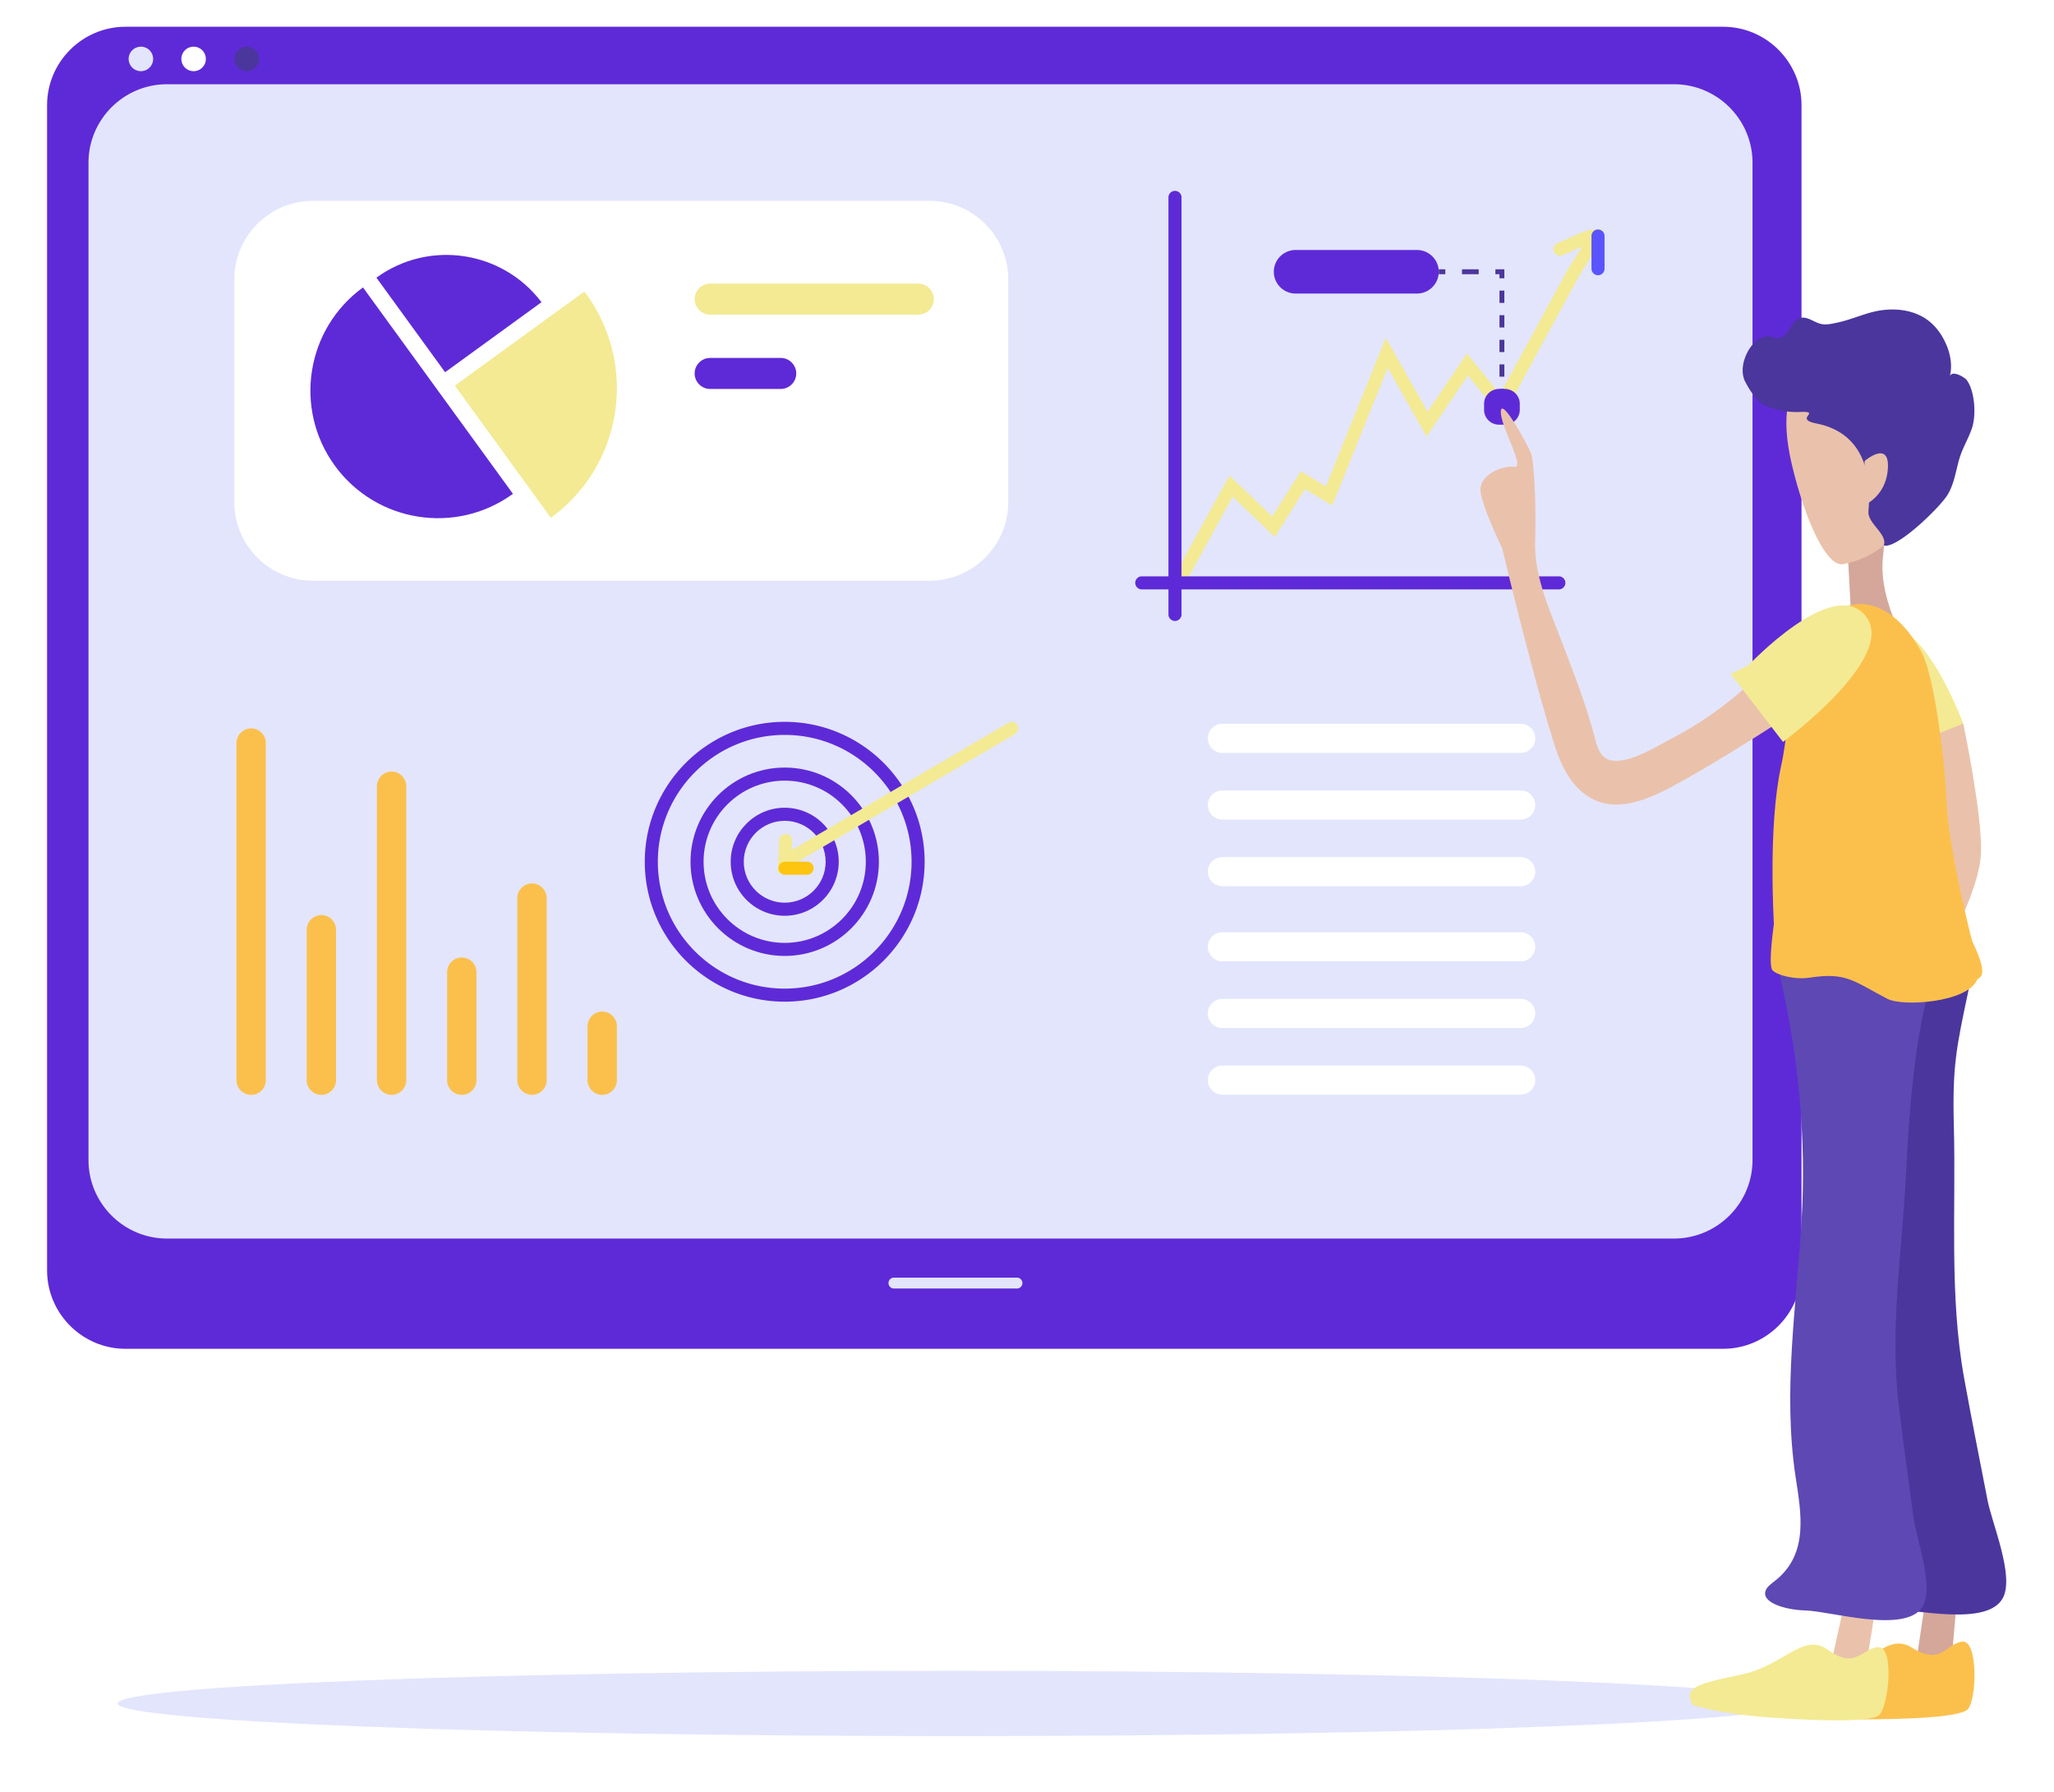 <svg width="518" height="452" fill="none" xmlns="http://www.w3.org/2000/svg"><g filter="url(#filter0_d)"><path d="M240.953 433.806c116.685 0 211.277-3.685 211.277-8.231 0-4.546-94.592-8.231-211.277-8.231-116.684 0-211.276 3.685-211.276 8.231 0 4.546 94.592 8.231 211.276 8.231z" fill="#E3E5FC"/><path d="M434.557 336.138H31.643c-10.875 0-19.77-8.895-19.77-19.769V22.516c0-10.873 8.895-19.768 19.77-19.768h402.914c10.875 0 19.77 8.895 19.77 19.768V316.37c0 10.874-8.895 19.769-19.77 19.769z" fill="#5E2AD7"/><path d="M422.197 308.331H42.091c-10.875 0-19.77-8.894-19.77-19.768V37.017c0-10.873 8.895-19.768 19.77-19.768h380.106c10.874 0 19.77 8.895 19.77 19.768v251.546c.004 10.869-8.892 19.768-19.77 19.768zm-165.726 12.602H225.44c-.757 0-1.372-.62-1.372-1.372 0-.756.62-1.371 1.372-1.371h31.031c.757 0 1.372.62 1.372 1.371a1.38 1.38 0 01-1.372 1.372zM35.477 13.947a3.087 3.087 0 100-6.173 3.087 3.087 0 000 6.173z" fill="#E3E5FC"/><path d="M48.77 13.947a3.087 3.087 0 100-6.173 3.087 3.087 0 000 6.173z" fill="#fff"/><path d="M62.182 13.947a3.087 3.087 0 100-6.173 3.087 3.087 0 000 6.173z" fill="#4B369D"/><path d="M383.514 185.87h-75.242a3.684 3.684 0 01-3.672-3.671 3.684 3.684 0 013.672-3.672h75.242a3.684 3.684 0 013.672 3.672c-.005 2.018-1.654 3.671-3.672 3.671zm0 16.805h-75.242a3.685 3.685 0 01-3.672-3.672 3.684 3.684 0 013.672-3.671h75.242a3.684 3.684 0 013.672 3.671 3.685 3.685 0 01-3.672 3.672zm0 16.81h-75.242a3.685 3.685 0 01-3.672-3.672 3.684 3.684 0 013.672-3.671h75.242a3.684 3.684 0 013.672 3.671c-.005 2.018-1.654 3.672-3.672 3.672zm0 18.946h-75.242a3.684 3.684 0 01-3.672-3.671 3.684 3.684 0 013.672-3.672h75.242a3.684 3.684 0 013.672 3.672 3.685 3.685 0 01-3.672 3.671zm0 16.809h-75.242a3.684 3.684 0 01-3.672-3.671 3.684 3.684 0 013.672-3.672h75.242a3.684 3.684 0 013.672 3.672c-.005 2.018-1.654 3.671-3.672 3.671zm0 16.809h-75.242a3.684 3.684 0 01-3.672-3.671 3.684 3.684 0 013.672-3.672h75.242a3.684 3.684 0 013.672 3.672c-.005 2.018-1.654 3.671-3.672 3.671zM78.87 142.429h155.628c10.875 0 19.77-8.895 19.77-19.769V66.424c0-10.873-8.895-19.768-19.77-19.768H78.869c-10.874 0-19.77 8.895-19.77 19.768v56.236c-.004 10.874 8.892 19.769 19.77 19.769z" fill="#fff"/><path d="M63.338 272.097a3.71 3.71 0 01-3.698-3.698v-85.023a3.709 3.709 0 013.698-3.697 3.709 3.709 0 013.698 3.697v85.023a3.71 3.71 0 01-3.698 3.698zm17.708 0a3.71 3.71 0 01-3.698-3.698v-37.941a3.71 3.71 0 013.698-3.698 3.71 3.71 0 013.698 3.698v37.941a3.71 3.71 0 01-3.698 3.698zm17.708 0a3.71 3.71 0 01-3.698-3.698v-74.127a3.71 3.71 0 013.698-3.698 3.71 3.71 0 013.698 3.698v74.127a3.711 3.711 0 01-3.698 3.698zm17.703 0a3.709 3.709 0 01-3.698-3.698V241.16a3.709 3.709 0 013.698-3.697 3.71 3.71 0 013.698 3.697v27.239a3.706 3.706 0 01-3.698 3.698zm17.708 0a3.709 3.709 0 01-3.698-3.698v-45.916a3.709 3.709 0 013.698-3.698 3.71 3.71 0 013.698 3.698v45.916a3.706 3.706 0 01-3.698 3.698zm17.708 0a3.709 3.709 0 01-3.698-3.698v-13.604a3.71 3.71 0 013.698-3.698 3.709 3.709 0 013.698 3.698v13.604a3.709 3.709 0 01-3.698 3.698z" fill="#FBC04C"/><path d="M84.427 113.413c10.444 14.374 30.562 17.562 44.932 7.119L91.542 68.486c-14.37 10.438-17.558 30.554-7.115 44.927zm10.501-47.39l17.325 23.845 24.309-17.658c-9.859-13.02-28.359-15.829-41.634-6.186z" fill="#5E2AD7"/><path d="M147.854 70.174c-.159-.22-.343-.413-.506-.628l-32.641 23.708 24.211 33.324c18.047-13.112 22.044-38.363 8.936-56.404zm27.329 1.262a3.925 3.925 0 013.914-3.913h52.481a3.925 3.925 0 013.914 3.913 3.925 3.925 0 01-3.914 3.913h-52.481a3.925 3.925 0 01-3.914-3.913z" fill="#F3EA93"/><path d="M175.183 90.176a3.925 3.925 0 013.914-3.913h17.795a3.925 3.925 0 013.914 3.913 3.925 3.925 0 01-3.914 3.913h-17.795a3.925 3.925 0 01-3.914-3.913zM197.896 248.6c-19.458 0-35.288-15.829-35.288-35.285 0-19.456 15.83-35.285 35.288-35.285s35.288 15.829 35.288 35.285c0 19.456-15.83 35.285-35.288 35.285zm0-67.273c-17.642 0-31.995 14.352-31.995 31.988 0 17.64 14.353 31.991 31.995 31.991 17.642 0 31.99-14.351 31.99-31.991 0-17.641-14.348-31.988-31.99-31.988z" fill="#5E2AD7"/><path d="M197.896 237.066c-13.1 0-23.754-10.653-23.754-23.752 0-13.098 10.654-23.752 23.754-23.752 13.099 0 23.754 10.654 23.754 23.752 0 13.099-10.655 23.752-23.754 23.752zm0-44.206c-11.279 0-20.461 9.176-20.461 20.454 0 11.279 9.177 20.459 20.461 20.459 11.279 0 20.456-9.176 20.456-20.459 0-11.278-9.173-20.454-20.456-20.454z" fill="#5E2AD7"/><path d="M197.896 226.937c-7.51 0-13.623-6.112-13.623-13.622s6.108-13.622 13.623-13.622 13.623 6.112 13.623 13.622-6.112 13.622-13.623 13.622zm0-23.946c-5.694 0-10.325 4.63-10.325 10.324s4.631 10.324 10.325 10.324c5.695 0 10.325-4.63 10.325-10.324s-4.63-10.324-10.325-10.324z" fill="#5E2AD7"/><path d="M196.115 216.274l.379-8.385a1.65 1.65 0 011.719-1.574 1.65 1.65 0 011.574 1.719l-.105 2.322 54.64-32.097a1.648 1.648 0 011.671 2.84l-59.878 35.175z" fill="#F3EA93"/><path d="M203.524 216.594h-5.628a1.65 1.65 0 010-3.297h5.628a1.648 1.648 0 110 3.297z" fill="#FDC510"/><path d="M297.965 142.987a1.644 1.644 0 01-1.443-2.44l13.526-24.627 10.804 10.337 7.203-11.423 6.319 3.826 15.113-37.497 10.532 18.682 9.911-14.677 8.36 10.254 16.907-31.134c.537-.99 1.245-2.071 1.992-3.219.616-.945 1.271-1.948 1.843-2.924a76.04 76.04 0 00-1.909.87c-1.147.537-2.229 1.043-3.205 1.373a1.655 1.655 0 01-2.089-1.038 1.651 1.651 0 011.038-2.089c.8-.268 1.798-.734 2.858-1.23 2.102-.981 4.27-1.997 6.191-2.146l2.344-.18-.629 2.264c-.611 2.194-2.172 4.586-3.685 6.903-.712 1.09-1.385 2.12-1.855 2.99l-19.252 35.452-8.662-10.627-10.413 15.419-9.788-17.358-14.001 34.73-6.865-4.155-7.624 12.096-10.615-10.157-11.46 20.868c-.299.55-.862.857-1.446.857z" fill="#F3EA93"/><path d="M403.007 65.408a1.649 1.649 0 01-1.649-1.648v-8.24a1.649 1.649 0 013.298 0v8.24a1.65 1.65 0 01-1.649 1.648z" fill="#5A54FF"/><path d="M296.32 152.594a1.655 1.655 0 01-1.649-1.648V45.781c0-.906.743-1.649 1.649-1.649s1.649.743 1.649 1.649V150.95a1.65 1.65 0 01-1.649 1.644z" fill="#5E2AD7"/><path d="M286.298 142.987c0-.906.743-1.649 1.649-1.649h105.179c.906 0 1.649.743 1.649 1.649s-.743 1.649-1.649 1.649H287.943a1.654 1.654 0 01-1.645-1.649zm71.056-72.962h-30.619c-3.021 0-5.492-2.47-5.492-5.492 0-3.02 2.471-5.491 5.492-5.491h30.619c3.021 0 5.492 2.47 5.492 5.492 0 3.02-2.471 5.491-5.492 5.491z" fill="#5E2AD7"/><path d="M379.388 94.089h-1.235v1.649h1.235v-1.65zm0-3.1h-1.235v-3.1h1.235v3.1zm0-6.204h-1.235v-3.1h1.235v3.1zm0-6.204h-1.235v-3.1h1.235v3.1zm0-6.2h-1.235v-3.1h1.235v3.1zm0-6.203h-1.235v-1.029h-1.029v-1.236h2.264v2.265zm-6.472-2.265h-4.213v1.236h4.213v-1.236zm-8.421 0h-1.649v1.236h1.649v-1.236z" fill="#4B369D"/><path d="M379.534 103.094h-1.522a3.753 3.753 0 01-3.742-3.742V97.83a3.753 3.753 0 013.742-3.742h1.522a3.753 3.753 0 013.742 3.742v1.52a3.753 3.753 0 01-3.742 3.743z" fill="#5E2AD7"/><path d="M495.121 178.491s4.876 23.185 4.463 32.66c-.414 9.476-8.65 23.612-8.65 23.612l-5.32-56.267h9.507v-.005z" fill="#EAC2AB"/><path d="M466.015 135.978l1.073 19.971 15.632 6.028s-9.401-13.754-7.805-25.999c1.588-12.245-8.9 0-8.9 0z" fill="#D4A79A"/><path d="M452.044 95.118s-3.403 4.51-.083 18.339c3.319 13.833 8.711 25.643 12.879 24.807 11.525-2.304 15.571-10.447 19.568-17.438 4.899-8.574-4.828-29.485-4.828-29.485l-9.19-4.96-18.346 8.737z" fill="#EAC2AB"/><path d="M439.772 91.394c-1.007-3.245.76-7.396 3.122-9.4.91-.775 2.058-1.267 3.205-1.153.862.084 1.707.502 2.564.36 2.568-.426 2.876-4.211 5.259-4.98 1.777-.572 3.483 1.037 5.295 1.463 1.367.321 2.783-.048 4.159-.334 3.874-.813 7.467-2.673 11.438-3.152 3.35-.405 6.846-.027 9.876 1.6 3.166 1.697 5.435 4.82 6.644 8.424.721 2.155.954 4.556.374 6.763.475-1.816 3.742.136 4.274.849 2.076 2.805 2.432 8.886 1.328 12.148-.875 2.585-2.313 4.872-3.113 7.492-.95 3.127-1.346 6.596-3.078 9.366-1.983 3.179-12.664 13.613-16.055 12.733 1.047-2.875-4.054-5.487-3.865-8.578.189-3.091 2.12-19.179-13.086-22.191-6.046-1.196 1.71-3.157-4.345-2.915-2.876.114-5.756-.444-8.451-1.54-2.085-.844-4.112-3.952-5.259-6.225a5.35 5.35 0 01-.286-.73z" fill="#4B369D"/><path d="M470.249 112.244s6.319-5.412 5.857 1.909c-.461 7.32-6.376 9.444-6.376 9.444l.519-11.353z" fill="#EAC2AB"/><path d="M487.145 388.773l-3.888 26.363 8.681 2.208 2.423-27.749c-.005 0-4.569-1.887-7.216-.822z" fill="#D4A79A"/><path d="M449.231 427.804s6.499 1.724 18.732 1.772c12.234.048 25.843-.453 28.183-2.431 2.343-1.979 2.854-17.443-1.205-17.157-4.059.286-5.224 6.265-12.739 1.53-6.442-4.058-10.743 4.744-21.252 7.752-10.51 3.007-14.766 4.212-11.719 8.534z" fill="#FBC04C"/><path d="M465.514 396.903c.335-1.064 1.35-1.922 2.221-2.792 7.977-7.989 5.114-19.114 3.061-28.87-4.864-23.145-3.065-46.941-3.417-70.408-.343-22.903-4.046-45.653-10.382-67.553-2.3-7.959-5.576-20.283 6.046-18.722 5.506.738 10.844.145 16.182-1.271 2.81-.743-.167-1.552 2.81-.743 10.136 2.752 15.931 31.952 14.397 39.203-3.052 14.434-4.085 19.056-3.69 34.089.563 21.32-1.187 42.825 2.604 63.75 1.86 10.254 3.896 20.472 5.883 30.695 1.161 5.962 6.693 18.827 3.984 24.486-3.72 7.774-23.086 2.766-29.418 3.038-4.753.211-11.42-1.275-10.281-4.902z" fill="#4B369D"/><path d="M467.479 389.683l-5.721 26.025 8.505 2.805 4.357-27.511c0 .004-4.423-2.194-7.141-1.319z" fill="#EAC2AB"/><path d="M426.931 425.966s6.363 2.172 18.561 3.078c12.198.906 25.812 1.359 28.284-.453 2.475-1.811 4.067-17.196 0-17.196-4.068 0-5.646 5.883-12.818.633-6.143-4.498-11.051 3.984-21.745 6.244-10.69 2.26-15.021 3.165-12.282 7.694z" fill="url(#paint0_linear)"/><path d="M445.334 396.973c.409-.955 1.482-1.667 2.414-2.41 8.517-6.789 6.437-17.143 5.074-26.192-3.232-21.466.229-43.103 1.522-64.573 1.257-20.955-.84-41.986-5.629-62.414-1.741-7.422-4.142-18.897 7.339-16.725 5.44 1.029 10.809.826 16.231-.123 2.853-.502-.058-1.429 2.853-.502 9.916 3.166 13.773 13.741 11.737 20.266-4.055 13.001-5.528 33.645-6.183 47.411-.932 19.522-4.182 39.066-1.864 58.439 1.134 9.493 2.453 18.96 3.72 28.435.739 5.527 5.36 17.636 2.26 22.639-4.257 6.868-23.222 1.047-29.558.893-4.758-.119-11.302-1.904-9.916-5.144z" fill="#5E48B3"/><path d="M434.271 174.218a90.537 90.537 0 01-13.051 8.213c-3.557 1.834-13.205 8.02-16.943 4.235-1.09-1.108-1.565-2.669-1.957-4.173-2.317-8.877-5.681-17.434-8.97-25.986-2.942-7.637-6.473-15.692-6.2-24.046.281-8.53-.229-20.037-1.042-22.125-.814-2.089-7.485-14.383-7.608-10.557-.123 3.825 6.306 14.342 3.373 13.951s-9.199 2.053-8.46 6.499c.738 4.44 5.43 14.021 5.43 14.021a1188.144 1188.144 0 006.464 25.828c1.68 6.419 3.404 12.839 5.325 19.192 1.869 6.178 3.602 12.883 9.037 16.981.708.536 1.46 1.011 2.26 1.394 6.438 3.077 14.005-.145 20.267-3.566 13.434-7.339 26.168-15.807 39-24.13-2.511-2.467-5.022-4.929-7.529-7.396-.602-.589-1.262-1.213-2.093-1.337-.971-.149-1.899.414-2.704.981-4.006 2.81-7.511 6.252-11.27 9.387a99.884 99.884 0 01-3.329 2.634z" fill="#EAC2AB"/><path d="M477.878 181.055s-13.205-22.156-3.126-26.298c10.078-4.141 20.368 23.739 20.368 23.739l-16.591 6.543-.651-3.984z" fill="url(#paint1_linear)"/><path d="M447.357 229.1c0-.915-1.526-24.711 1.829-39.963 3.355-15.253 0-28.373 11.595-37.523 11.596-9.15 21.05 3.051 24.102 9.457 3.052 6.407 5.611 26.747 6.042 37.523.44 11.015 6.231 34.287 6.464 34.78 4.599 9.563 1.574 8.859 1.174 9.77-2.485 5.663-18.645 6.762-22.527 4.757-8.514-4.397-10.321-6.789-19.498-5.377-3.966.611-8.35-.611-9.529-1.829-1.178-1.218.348-11.595.348-11.595z" fill="#FBC04C"/><path d="M440.888 163.845s21.42-22.833 29.629-12.469c8.214 10.363-20.86 31.719-20.86 31.719l-13.197-17.157 4.428-2.093z" fill="url(#paint2_linear)"/></g><defs><linearGradient id="paint0_linear" x1="426.13" y1="420.285" x2="476.265" y2="420.285" gradientUnits="userSpaceOnUse"><stop stop-color="#F3EA93"/></linearGradient><linearGradient id="paint1_linear" x1="470.96" y1="169.688" x2="495.12" y2="169.688" gradientUnits="userSpaceOnUse"><stop stop-color="#F3EA93"/></linearGradient><linearGradient id="paint2_linear" x1="436.46" y1="165.886" x2="471.979" y2="165.886" gradientUnits="userSpaceOnUse"><stop stop-color="#F3EA93"/></linearGradient><filter id="filter0_d" x="-4" y="0" width="526" height="460" filterUnits="userSpaceOnUse" color-interpolation-filters="sRGB"><feFlood flood-opacity="0" result="BackgroundImageFix"/><feColorMatrix in="SourceAlpha" values="0 0 0 0 0 0 0 0 0 0 0 0 0 0 0 0 0 0 127 0"/><feOffset dy="4"/><feGaussianBlur stdDeviation="2"/><feColorMatrix values="0 0 0 0 0 0 0 0 0 0 0 0 0 0 0 0 0 0 0.25 0"/><feBlend in2="BackgroundImageFix" result="effect1_dropShadow"/><feBlend in="SourceGraphic" in2="effect1_dropShadow" result="shape"/></filter></defs></svg>
